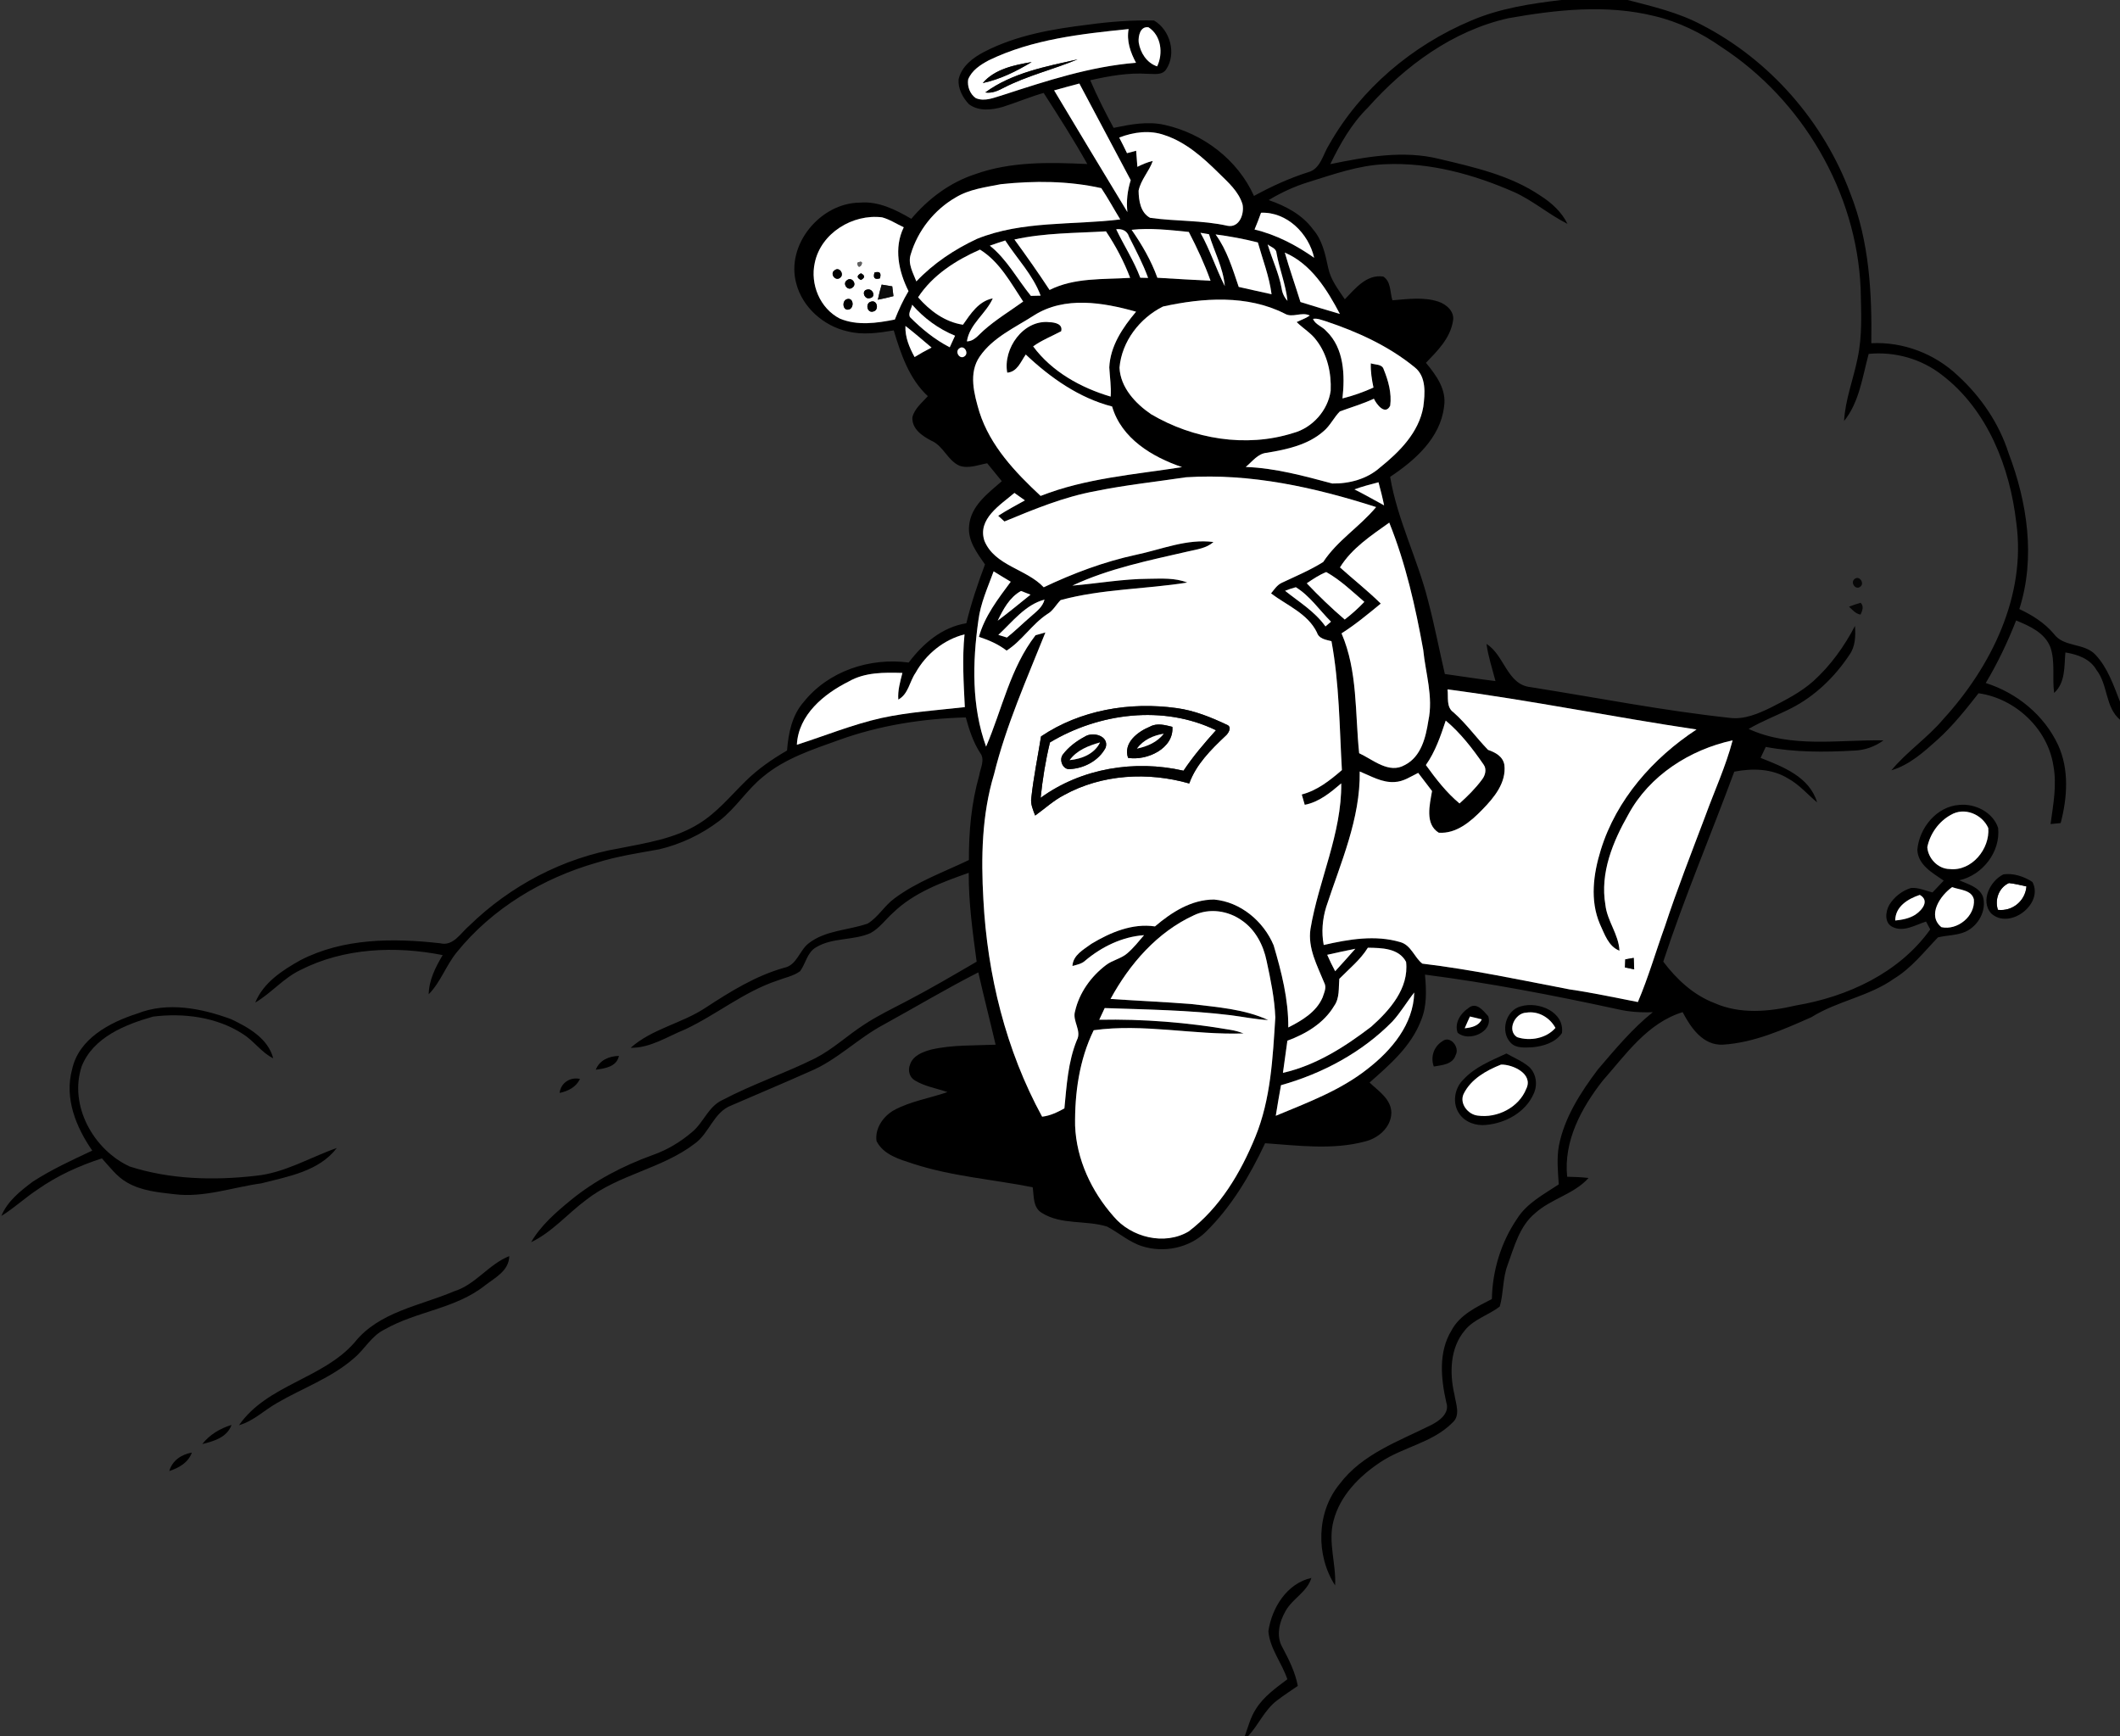<?xml version="1.0" encoding="UTF-8" ?>
<!DOCTYPE svg PUBLIC "-//W3C//DTD SVG 1.1//EN" "http://www.w3.org/Graphics/SVG/1.1/DTD/svg11.dtd">
<svg width="646pt" height="529pt" viewBox="0 0 646 529" version="1.1" xmlns="http://www.w3.org/2000/svg">
<rect x="0" y="0" width="646" height="529" fill="#333333" stroke="none"/>
<g id="#000000ff">
<path fill="#000000" opacity="1.00" d=" M 475.74 0.00 L 495.98 0.00 C 503.61 1.98 511.39 3.79 518.41 7.51 C 539.30 18.23 555.77 37.13 563.90 59.13 C 569.59 73.52 570.44 89.25 570.22 104.57 C 579.93 104.09 589.53 107.76 596.57 114.43 C 603.57 120.83 609.12 128.92 612.02 137.99 C 617.75 153.04 620.33 169.95 615.32 185.58 C 619.25 187.41 622.98 189.76 625.82 193.10 C 628.84 197.30 635.06 195.80 638.51 199.48 C 642.25 203.46 644.04 208.80 646.00 213.80 L 646.00 219.30 C 641.44 215.42 642.39 208.68 638.83 204.13 C 636.88 200.70 633.02 199.39 629.36 198.80 C 628.97 203.07 629.42 207.95 625.93 211.13 C 625.30 206.53 626.32 201.70 624.80 197.24 C 623.10 192.78 618.45 190.74 614.35 189.05 C 611.76 195.64 608.72 202.03 605.09 208.11 C 614.55 211.09 622.89 217.90 627.11 226.94 C 630.56 234.40 629.96 243.02 627.92 250.78 C 627.15 250.85 625.61 251.01 624.84 251.08 C 625.64 245.18 626.82 239.17 625.69 233.22 C 623.92 221.98 614.07 212.80 602.90 211.23 C 599.02 216.18 595.08 221.14 590.40 225.37 C 586.21 229.13 581.86 233.07 576.34 234.70 C 581.08 228.99 587.36 224.81 592.15 219.12 C 606.78 203.12 617.47 181.44 614.40 159.28 C 612.46 142.37 605.65 124.87 591.76 114.26 C 585.47 109.32 577.38 107.06 569.42 107.83 C 567.51 114.80 566.60 122.48 561.92 128.28 C 562.28 121.75 564.73 115.63 566.01 109.28 C 567.55 102.27 567.11 95.05 566.97 87.93 C 565.72 58.49 549.21 30.45 524.62 14.38 C 518.40 10.00 511.46 6.62 504.04 4.87 C 489.43 1.28 474.20 2.96 459.58 5.56 C 442.68 9.36 428.14 20.06 416.79 32.82 C 411.82 37.70 408.38 43.81 405.36 50.01 C 416.23 47.79 427.61 45.69 438.59 48.43 C 449.21 50.96 460.22 53.40 469.40 59.63 C 472.78 61.78 475.85 64.56 477.64 68.21 C 472.02 65.38 467.21 61.19 461.47 58.56 C 449.09 53.13 435.65 49.41 422.02 50.04 C 413.93 50.36 406.24 53.15 398.58 55.52 C 394.37 56.82 390.36 58.69 386.59 60.96 C 391.76 62.75 396.82 65.39 400.12 69.91 C 402.95 73.16 403.83 77.46 404.71 81.55 C 405.43 85.20 407.77 88.18 409.79 91.19 C 412.94 87.96 416.42 83.49 421.51 84.27 C 423.91 85.77 423.53 89.10 424.29 91.50 C 428.93 91.13 433.76 90.42 438.29 91.90 C 440.78 92.72 443.37 95.00 442.73 97.89 C 441.88 103.09 438.00 106.93 434.51 110.55 C 437.63 114.31 440.89 118.74 440.02 123.94 C 438.91 133.45 431.12 140.30 423.60 145.29 C 425.77 158.30 431.90 170.16 435.12 182.88 C 437.09 190.31 438.53 197.87 440.27 205.36 C 445.41 206.08 450.54 206.90 455.70 207.52 C 454.73 203.76 453.49 200.06 452.96 196.21 C 458.45 199.57 459.18 208.62 466.41 209.37 C 486.61 212.56 506.70 216.53 527.05 218.72 C 531.48 219.32 535.72 217.46 539.62 215.58 C 544.13 213.27 548.73 210.94 552.54 207.55 C 557.80 202.80 561.97 196.98 565.24 190.72 C 565.46 193.76 565.38 197.00 563.52 199.57 C 559.05 206.29 553.04 212.12 545.81 215.80 C 541.52 217.98 537.00 219.66 532.84 222.10 C 545.76 228.04 560.25 225.35 573.93 225.58 C 571.33 227.49 568.23 228.60 565.01 228.70 C 556.02 229.21 546.93 229.26 538.05 227.58 C 537.52 228.69 537.00 229.80 536.48 230.92 C 543.30 233.63 551.39 236.69 553.70 244.47 C 550.74 242.02 548.21 238.99 544.78 237.15 C 539.88 234.14 533.94 234.06 528.46 235.12 C 521.33 254.44 513.25 273.42 506.82 293.00 C 510.89 298.39 516.01 303.17 522.39 305.61 C 530.24 309.10 539.06 308.27 547.19 306.37 C 562.95 303.71 578.67 296.49 588.18 283.19 C 587.86 282.59 587.22 281.39 586.90 280.79 C 583.66 281.80 580.07 284.12 576.68 282.43 C 574.14 281.19 574.53 277.78 575.69 275.72 C 577.19 273.28 579.63 271.35 582.38 270.54 C 584.61 270.41 586.72 271.37 588.86 271.92 C 590.00 270.71 591.14 269.51 592.29 268.32 C 588.93 266.00 584.42 263.55 584.25 258.93 C 584.79 252.30 590.12 245.70 597.04 245.25 C 601.86 244.76 607.30 247.50 608.86 252.26 C 609.64 259.56 604.13 266.64 597.01 268.22 C 599.65 269.41 603.06 270.23 604.24 273.21 C 605.43 277.44 602.84 282.05 598.97 283.86 C 596.31 285.05 593.32 284.93 590.53 285.61 C 586.29 289.99 582.49 294.94 577.19 298.16 C 569.52 303.63 559.89 304.96 551.96 309.93 C 543.37 313.73 534.48 317.71 524.98 318.30 C 518.92 318.59 515.21 313.12 512.73 308.39 C 501.95 311.71 495.41 321.31 488.32 329.34 C 481.85 337.62 476.42 347.68 477.54 358.54 C 479.71 358.58 481.88 358.67 484.06 358.92 C 479.59 363.90 472.60 365.25 467.72 369.70 C 462.99 373.64 461.43 379.87 459.40 385.41 C 457.85 389.48 458.19 393.95 457.01 398.07 C 453.62 400.73 449.13 401.89 446.36 405.35 C 441.83 410.70 441.66 418.33 443.18 424.86 C 443.60 427.70 445.17 431.31 442.52 433.54 C 436.49 439.60 427.53 440.88 420.58 445.54 C 414.19 449.79 408.30 455.73 406.35 463.37 C 404.59 469.89 407.19 476.47 406.83 483.06 C 400.89 473.89 401.14 460.72 408.19 452.18 C 415.06 443.02 426.24 439.12 436.11 434.19 C 438.66 432.91 441.83 430.57 440.71 427.30 C 439.08 420.07 438.25 411.95 442.32 405.33 C 444.89 400.54 450.00 398.20 454.60 395.80 C 454.77 387.10 457.39 378.51 462.30 371.31 C 465.29 366.55 470.44 363.90 474.98 360.87 C 474.73 356.96 474.32 353.00 475.02 349.11 C 476.71 340.45 481.67 332.82 486.89 325.87 C 492.14 319.74 497.33 313.47 503.65 308.40 C 499.94 308.55 496.22 308.30 492.60 307.43 C 473.27 303.25 453.84 299.49 434.22 296.96 C 434.62 301.64 434.87 306.53 432.99 310.96 C 429.99 318.82 423.47 324.43 417.33 329.84 C 420.02 332.43 423.93 334.87 423.97 339.06 C 423.89 343.52 419.96 346.86 415.86 347.82 C 405.95 350.45 395.57 349.03 385.50 348.33 C 380.87 358.18 375.21 367.74 367.38 375.40 C 362.40 380.23 354.70 381.82 348.14 379.74 C 344.13 378.53 341.00 375.64 337.35 373.73 C 330.89 371.71 323.42 373.30 317.47 369.56 C 314.71 367.95 315.09 364.46 314.68 361.75 C 302.58 359.35 290.17 358.45 278.38 354.63 C 274.20 353.26 269.24 351.93 267.09 347.67 C 266.56 343.83 269.10 340.18 272.31 338.32 C 277.41 335.52 283.27 334.65 288.71 332.75 C 285.39 331.59 281.80 331.05 278.77 329.19 C 277.13 328.25 276.57 326.10 277.29 324.41 C 278.17 321.61 281.20 320.49 283.77 319.79 C 290.19 318.32 296.83 318.59 303.38 318.31 C 301.66 310.95 299.77 303.64 298.11 296.27 C 288.32 301.27 278.88 306.91 269.25 312.20 C 261.33 316.42 254.94 323.13 246.57 326.55 C 238.70 330.08 230.72 333.38 222.82 336.83 C 217.38 338.92 216.14 345.40 211.57 348.55 C 201.62 356.13 188.48 357.86 178.62 365.59 C 172.95 369.80 168.28 375.40 161.83 378.49 C 164.80 373.39 169.30 369.48 173.80 365.78 C 181.23 359.67 189.89 355.19 198.91 351.92 C 203.32 350.38 207.38 347.93 210.93 344.89 C 214.39 342.01 215.85 337.14 220.12 335.18 C 229.28 330.36 239.14 327.05 248.40 322.45 C 253.77 319.70 258.18 315.51 263.22 312.25 C 267.31 309.54 271.73 307.42 276.06 305.15 C 283.38 301.35 290.47 297.16 297.60 293.02 C 296.39 284.03 295.14 275.02 295.19 265.94 C 286.99 268.84 278.47 271.95 272.11 278.13 C 269.83 280.17 268.01 282.79 265.29 284.29 C 260.01 286.64 253.71 285.58 248.68 288.63 C 245.96 290.16 245.54 293.55 243.81 295.91 C 241.75 297.43 239.13 297.88 236.79 298.80 C 226.66 302.18 218.34 309.16 208.76 313.65 C 203.35 315.82 198.23 319.33 192.17 319.26 C 198.74 313.41 207.79 311.85 215.01 307.04 C 222.51 302.14 230.21 297.34 238.91 294.88 C 242.85 294.12 243.57 289.57 246.45 287.39 C 251.62 283.40 258.47 283.49 264.41 281.40 C 267.64 279.43 269.54 275.89 272.62 273.69 C 279.47 268.59 287.61 265.71 295.24 262.04 C 295.20 253.37 296.00 244.67 298.37 236.31 C 298.73 234.03 300.28 231.43 298.62 229.33 C 296.52 226.04 295.32 222.32 294.29 218.59 C 281.14 218.95 267.98 221.01 255.58 225.50 C 247.58 228.37 239.23 231.07 232.59 236.60 C 227.59 240.60 224.23 246.25 219.14 250.14 C 213.75 254.24 207.46 257.22 200.87 258.78 C 194.50 259.93 188.06 260.89 181.86 262.84 C 165.40 267.54 150.00 276.75 139.18 290.15 C 135.92 294.15 134.28 299.23 130.63 302.95 C 130.72 298.58 132.72 294.68 134.89 291.01 C 120.52 288.16 104.83 288.80 91.59 295.53 C 86.39 298.00 82.69 302.58 77.78 305.48 C 80.24 299.40 86.04 295.64 91.53 292.57 C 104.59 285.82 119.86 285.79 134.14 287.41 C 138.14 288.39 140.39 284.25 143.02 282.03 C 155.46 269.91 171.56 261.40 188.72 258.48 C 197.01 256.83 205.68 255.53 212.97 250.97 C 218.45 247.61 222.56 242.57 227.10 238.10 C 230.86 234.37 235.24 231.33 239.82 228.68 C 240.24 223.43 241.30 217.97 244.89 213.90 C 252.44 204.44 265.07 200.29 276.90 201.87 C 281.26 196.07 287.08 191.09 294.46 189.90 C 295.92 183.80 297.95 177.85 300.14 171.98 C 297.71 168.47 294.79 164.67 295.31 160.14 C 295.84 154.11 301.08 150.28 305.27 146.61 C 303.79 144.78 302.29 142.97 300.81 141.15 C 298.05 141.65 295.16 142.88 292.36 141.90 C 288.74 140.29 287.48 135.87 283.81 134.28 C 281.03 132.85 277.81 130.67 278.02 127.12 C 278.69 124.46 280.98 122.68 282.73 120.71 C 277.09 115.49 274.48 107.86 272.34 100.67 C 267.70 101.45 262.87 102.15 258.23 100.95 C 251.00 99.34 244.54 93.66 242.65 86.42 C 239.36 74.60 249.98 61.83 261.99 61.74 C 267.67 61.24 272.93 63.89 277.69 66.67 C 282.84 60.57 289.44 55.60 297.08 53.10 C 308.03 49.15 319.86 49.45 331.32 49.98 C 327.18 42.58 322.60 35.44 318.02 28.31 C 313.80 29.53 309.75 31.24 305.57 32.57 C 302.24 33.52 298.21 33.98 295.26 31.76 C 293.36 29.77 291.89 27.00 292.10 24.19 C 292.97 20.22 296.48 17.57 299.90 15.80 C 309.73 10.70 320.81 8.82 331.69 7.50 C 338.30 6.59 344.99 6.10 351.65 6.25 C 356.58 9.11 358.58 16.40 355.31 21.20 C 354.01 23.05 351.54 22.46 349.62 22.49 C 343.75 22.11 337.92 23.16 332.22 24.45 C 334.34 29.40 336.77 34.22 339.34 38.96 C 344.42 37.91 349.70 36.88 354.86 38.05 C 366.59 40.64 377.14 48.66 382.11 59.70 C 387.37 56.82 392.84 54.31 398.57 52.49 C 402.46 51.50 403.12 46.94 405.05 44.00 C 414.65 27.04 430.38 13.81 448.27 6.28 C 456.98 2.55 466.40 1.11 475.74 0.00 M 301.33 18.36 C 298.79 19.72 296.11 21.42 295.01 24.22 C 294.70 26.34 295.57 28.67 297.34 29.90 C 300.12 31.09 303.03 29.68 305.71 28.92 C 318.92 24.63 332.23 20.25 346.16 19.13 C 344.47 15.95 343.24 12.50 343.91 8.85 C 329.45 10.33 314.59 11.95 301.33 18.36 M 346.98 12.92 C 347.49 16.09 349.43 19.18 352.60 20.22 C 354.49 16.29 353.86 10.82 349.97 8.32 C 347.43 7.92 346.80 11.02 346.98 12.92 M 321.21 27.54 C 328.64 39.90 336.04 52.29 343.54 64.61 C 343.16 61.32 343.56 58.05 344.55 54.90 C 339.34 45.08 334.13 35.25 328.90 25.45 C 326.33 26.13 323.76 26.82 321.21 27.54 M 341.04 41.91 C 341.85 43.48 342.66 45.06 343.42 46.67 C 344.34 46.42 345.27 46.17 346.20 45.93 C 346.34 47.56 346.45 49.19 346.58 50.83 C 348.08 50.09 349.62 49.41 351.27 49.04 C 350.16 52.22 347.63 54.74 346.95 58.10 C 346.99 61.10 347.52 64.78 350.44 66.36 C 358.28 67.49 366.29 67.05 374.05 68.80 C 377.68 69.48 379.20 65.17 378.63 62.29 C 377.44 58.30 374.18 55.50 371.32 52.68 C 366.56 47.97 361.35 43.32 354.88 41.18 C 350.35 39.55 345.43 40.23 341.04 41.91 M 291.23 60.15 C 284.69 63.92 279.67 70.25 277.52 77.49 C 276.56 80.37 278.23 83.13 279.23 85.74 C 284.43 80.24 290.88 75.96 297.72 72.77 C 311.56 67.19 326.82 68.64 341.36 66.86 C 339.42 63.69 337.65 60.42 335.59 57.33 C 325.62 55.09 315.13 55.04 304.98 56.12 C 300.30 57.05 295.38 57.64 291.23 60.15 M 384.26 64.82 C 383.64 66.54 383.00 68.25 382.28 69.93 C 388.87 71.50 394.92 74.67 400.44 78.54 C 398.79 71.17 392.16 64.51 384.26 64.82 M 248.28 80.05 C 246.82 86.59 249.85 93.95 255.89 97.06 C 261.22 99.30 267.17 98.46 272.67 97.36 C 273.85 94.37 275.19 91.45 276.84 88.70 C 273.82 82.69 272.31 75.56 275.39 69.25 C 273.19 68.24 271.13 66.85 268.78 66.22 C 259.85 65.12 250.18 70.99 248.28 80.05 M 340.12 69.86 C 342.49 74.82 345.52 79.45 347.46 84.62 C 348.06 84.64 349.26 84.67 349.85 84.68 C 348.28 80.33 346.09 76.24 344.03 72.11 C 343.47 70.30 341.93 69.64 340.12 69.86 M 344.82 70.02 C 347.99 74.58 350.78 79.39 352.67 84.63 C 358.07 84.97 363.47 85.26 368.87 85.54 C 367.05 80.42 364.75 75.49 362.25 70.67 C 356.46 70.08 350.63 69.40 344.82 70.02 M 309.11 72.97 C 312.79 78.02 316.39 83.12 319.82 88.35 C 327.42 84.53 336.14 85.18 344.38 84.66 C 342.48 79.66 339.98 74.94 337.01 70.49 C 327.69 71.04 318.27 70.94 309.11 72.97 M 365.80 70.93 C 368.73 76.14 370.53 81.88 373.22 87.17 C 372.74 81.63 369.99 76.64 368.40 71.37 C 367.75 71.26 366.45 71.04 365.80 70.93 M 370.41 71.43 C 373.89 76.19 375.58 81.91 377.46 87.42 C 380.80 88.15 384.12 88.95 387.47 89.65 C 386.77 84.22 384.76 79.11 383.29 73.87 C 379.05 72.79 374.74 71.99 370.41 71.43 M 301.62 74.85 C 306.85 79.03 309.96 85.03 314.13 90.15 C 314.87 90.13 316.36 90.09 317.10 90.08 C 314.75 83.76 309.93 78.84 306.31 73.27 C 304.74 73.77 303.17 74.30 301.62 74.85 M 386.27 74.46 C 387.61 78.95 389.69 83.22 390.53 87.86 C 390.73 89.28 391.33 90.60 392.32 91.66 C 391.79 86.66 389.85 81.97 388.96 77.04 C 388.87 75.61 387.17 75.25 386.27 74.46 M 279.76 90.58 C 283.33 94.68 287.92 98.11 293.43 98.94 C 295.78 95.60 298.18 91.76 302.52 90.91 C 300.44 95.60 295.43 98.73 294.63 104.01 C 296.88 103.98 298.17 102.03 299.72 100.70 C 303.45 97.38 307.74 94.79 311.78 91.88 C 307.98 86.16 304.63 79.79 298.62 76.05 C 291.30 79.29 284.23 83.76 279.76 90.58 M 391.50 76.96 C 392.95 82.03 394.72 86.99 396.27 92.02 C 400.27 93.27 404.27 94.48 408.29 95.66 C 404.37 88.23 399.55 80.42 391.50 76.96 M 354.40 93.39 C 347.31 96.90 341.82 104.02 341.13 112.02 C 341.41 118.07 345.99 122.97 350.76 126.21 C 363.58 133.78 379.68 136.48 394.01 131.95 C 399.89 130.40 404.66 125.06 405.48 119.04 C 405.71 113.71 404.50 108.10 401.21 103.79 C 399.59 101.50 397.08 100.09 395.12 98.13 C 395.85 97.79 397.33 97.12 398.07 96.78 L 399.12 96.13 C 396.58 94.90 393.83 96.98 391.46 95.55 C 380.02 89.77 366.55 90.73 354.40 93.39 M 315.08 96.09 C 309.30 99.82 302.59 102.77 298.57 108.59 C 295.02 113.66 296.85 120.15 298.45 125.58 C 301.75 135.88 309.35 143.89 317.09 151.10 C 330.86 145.69 345.71 144.60 360.19 142.33 C 351.12 139.25 341.73 133.63 338.88 123.86 C 328.82 121.27 320.04 115.08 312.57 108.02 C 311.02 110.20 310.02 113.30 306.92 113.55 C 305.58 106.21 311.85 97.26 319.84 98.17 C 321.48 98.23 323.95 98.74 323.35 100.93 C 320.50 102.45 317.46 103.63 314.82 105.54 C 320.52 113.26 329.37 118.16 338.44 120.84 C 338.65 117.86 338.18 114.91 338.02 111.95 C 338.30 105.42 342.11 99.81 346.18 94.97 C 336.13 92.14 324.44 90.16 315.08 96.09 M 277.95 92.85 C 277.76 94.08 276.66 95.36 277.26 96.60 C 280.85 100.22 284.85 103.47 289.40 105.82 C 289.94 104.64 290.48 103.46 291.02 102.29 C 285.97 100.23 281.53 96.95 277.95 92.85 M 400.10 97.16 C 400.77 98.92 402.98 99.48 404.17 100.90 C 409.61 106.13 409.85 114.38 409.07 121.40 C 412.31 120.58 415.47 119.47 418.52 118.09 C 418.01 115.65 417.62 113.19 417.71 110.70 C 419.00 111.19 421.14 110.86 421.63 112.53 C 423.05 116.02 424.11 119.80 423.62 123.60 C 422.10 126.66 419.47 123.24 418.65 121.48 C 415.30 123.05 411.75 124.08 408.29 125.35 C 406.45 127.18 405.36 129.67 403.34 131.36 C 398.61 135.56 392.15 136.94 386.09 137.95 C 383.29 138.15 381.59 140.65 379.60 142.28 C 388.61 142.61 397.31 145.01 405.97 147.32 C 411.13 147.41 416.54 145.97 420.47 142.48 C 426.40 137.73 432.37 131.77 433.70 123.96 C 434.24 119.91 434.67 114.77 431.10 111.92 C 423.15 105.42 413.68 101.11 404.00 97.88 C 402.72 97.53 401.44 96.90 400.10 97.16 M 275.90 99.31 C 275.76 102.73 277.09 105.86 278.69 108.79 C 280.37 107.76 282.10 106.79 283.86 105.90 C 281.23 103.67 278.62 101.42 275.90 99.31 M 292.30 106.16 C 290.85 107.15 292.46 109.69 293.93 108.55 C 295.34 107.56 293.74 104.97 292.30 106.16 M 361.40 145.42 C 352.23 146.80 342.99 147.76 333.90 149.62 C 324.23 151.37 315.10 155.16 306.07 158.89 C 305.60 158.46 304.65 157.59 304.17 157.16 C 306.79 155.44 309.58 153.99 312.31 152.46 C 311.24 151.69 310.17 150.94 309.11 150.19 C 304.81 153.86 297.75 158.13 299.98 164.81 C 303.16 172.44 312.73 173.30 318.04 178.94 C 327.04 174.67 336.40 171.15 346.17 169.04 C 353.95 167.41 361.67 164.08 369.77 165.15 C 367.61 167.06 364.70 167.39 362.01 168.02 C 350.08 170.77 337.92 173.20 326.77 178.43 C 334.50 177.78 342.17 176.39 349.95 176.35 C 353.91 176.31 358.02 176.01 361.78 177.50 C 348.96 179.54 335.78 179.43 323.19 182.84 C 321.80 184.23 320.90 186.10 319.12 187.11 C 314.44 190.20 311.46 195.20 306.73 198.23 C 304.21 196.28 301.30 195.03 298.30 194.04 C 300.03 187.74 304.16 182.42 307.99 177.25 C 306.23 176.22 304.50 175.14 302.78 174.08 C 301.00 178.97 298.78 183.79 298.13 189.01 C 296.32 201.76 296.03 215.22 300.48 227.49 C 305.36 216.14 307.84 203.49 315.55 193.55 C 316.30 193.34 317.80 192.92 318.55 192.71 C 312.87 206.91 306.58 221.00 302.90 235.90 C 299.16 248.24 298.93 261.29 299.65 274.06 C 300.86 297.04 306.49 319.97 317.55 340.24 C 320.00 339.97 322.22 338.89 324.34 337.71 C 325.03 330.71 325.44 323.56 328.12 316.97 C 329.73 314.03 326.66 311.10 327.60 308.09 C 328.89 302.46 332.46 297.51 337.02 294.05 C 338.99 292.53 341.60 292.12 343.49 290.48 C 345.41 288.84 346.98 286.85 348.61 284.94 C 341.99 285.40 335.74 288.45 330.71 292.67 C 329.64 293.69 328.16 293.94 326.79 294.33 C 326.96 291.00 330.19 289.33 332.57 287.57 C 338.33 284.10 345.07 281.24 351.94 282.27 C 357.01 277.95 363.03 274.08 369.94 274.08 C 378.00 274.79 385.03 280.69 388.10 288.03 C 390.50 296.17 392.63 304.50 392.56 313.06 C 396.69 310.96 401.09 308.39 403.01 303.93 C 403.46 302.49 404.33 300.91 403.52 299.44 C 401.39 294.20 398.44 288.88 399.33 283.01 C 401.83 268.11 408.87 254.03 408.70 238.69 C 405.41 241.49 401.95 244.38 397.58 245.22 C 397.35 244.43 396.89 242.86 396.67 242.07 C 401.42 240.84 405.26 237.78 408.90 234.64 C 408.15 221.53 408.13 208.31 405.72 195.36 C 403.98 194.90 401.92 194.68 401.29 192.70 C 398.46 186.92 392.17 184.48 387.31 180.81 C 388.27 179.63 389.14 178.25 390.57 177.58 C 394.82 175.57 399.26 173.72 403.21 171.23 C 407.52 164.66 414.36 160.49 419.33 154.50 C 400.66 148.51 381.11 144.15 361.40 145.42 M 412.72 149.11 C 415.78 150.64 418.74 152.35 421.76 153.98 C 421.28 151.61 420.68 149.27 420.05 146.94 C 417.58 147.59 415.11 148.23 412.72 149.11 M 408.31 172.88 C 412.42 176.59 416.80 180.01 420.74 183.91 C 416.88 187.08 413.02 190.29 408.79 192.98 C 413.75 204.48 412.88 217.30 414.16 229.50 C 418.42 231.48 423.24 235.89 428.08 233.09 C 433.07 230.54 434.46 224.66 435.25 219.58 C 436.80 212.35 434.39 205.16 433.68 197.99 C 431.30 184.83 428.34 171.69 423.33 159.24 C 417.82 163.18 411.96 166.99 408.31 172.88 M 398.19 177.73 C 401.85 181.60 405.71 185.30 409.76 188.77 C 411.88 187.13 413.89 185.34 415.74 183.38 C 412.03 180.18 408.43 176.71 404.13 174.30 C 401.99 175.16 400.07 176.44 398.19 177.73 M 391.58 180.01 C 395.85 183.43 400.66 186.32 403.89 190.87 C 404.32 190.51 405.16 189.78 405.58 189.42 C 402.04 185.89 399.17 181.58 394.86 178.92 C 393.74 179.22 392.65 179.58 391.58 180.01 M 311.12 180.06 C 307.60 182.01 305.71 185.63 304.01 189.12 C 307.43 186.57 310.70 183.85 314.02 181.19 C 313.05 180.81 312.09 180.44 311.12 180.06 M 304.21 193.45 C 304.86 193.65 306.17 194.05 306.83 194.25 C 309.32 192.27 311.58 190.02 313.99 187.95 C 315.67 186.43 317.71 185.04 318.28 182.70 C 312.44 184.22 308.49 189.48 304.21 193.45 M 278.99 205.00 C 277.13 207.68 276.84 211.44 273.73 213.16 C 273.51 210.37 274.31 207.69 274.98 205.03 C 269.46 204.88 263.59 204.79 258.65 207.63 C 251.06 211.42 243.29 217.77 242.82 226.92 C 251.40 224.19 259.77 220.74 268.58 218.77 C 276.95 216.95 285.51 216.42 294.00 215.45 C 293.64 208.07 293.16 200.67 293.91 193.29 C 287.58 194.88 282.15 199.34 278.99 205.00 M 441.09 210.05 C 441.39 212.45 440.61 215.47 442.93 217.07 C 446.82 220.52 449.85 224.77 453.43 228.48 C 455.68 229.26 457.95 230.46 458.41 233.05 C 459.05 238.49 455.25 243.05 451.69 246.68 C 448.20 250.29 443.77 254.10 438.41 253.72 C 434.12 251.07 435.67 245.13 436.37 241.03 C 434.95 239.19 433.55 237.34 432.15 235.49 C 429.85 236.61 427.63 238.17 424.98 238.27 C 421.15 238.54 417.75 236.45 414.33 235.06 C 414.56 249.50 408.51 262.89 404.11 276.35 C 402.96 280.10 402.63 284.06 403.36 287.93 C 410.98 286.18 419.10 284.79 426.75 287.07 C 430.02 288.02 430.96 291.71 433.41 293.61 C 448.49 295.41 463.35 298.60 478.26 301.46 C 485.26 302.46 492.16 303.98 499.09 305.31 C 502.30 297.79 504.55 289.91 507.33 282.23 C 511.06 270.89 515.43 259.79 519.64 248.63 C 522.43 240.95 525.88 233.50 527.96 225.58 C 514.94 228.40 502.58 236.29 496.17 248.19 C 491.46 256.47 487.52 265.97 489.19 275.70 C 489.73 280.63 493.24 284.67 493.48 289.67 C 490.10 288.37 488.93 284.57 487.52 281.56 C 484.43 274.33 485.53 266.25 487.79 258.96 C 492.52 243.62 503.70 230.97 516.96 222.27 C 491.62 218.50 466.50 213.38 441.09 210.05 M 440.54 219.56 C 438.98 224.26 437.37 229.01 434.49 233.10 C 437.53 237.31 440.73 241.47 444.74 244.81 C 447.22 242.58 449.62 240.21 451.60 237.52 C 452.59 236.27 453.10 234.33 452.07 232.95 C 448.72 228.10 445.09 223.37 440.54 219.56 M 594.41 248.31 C 590.77 250.31 588.10 254.07 587.28 258.13 C 587.54 261.58 590.54 264.75 594.10 264.79 C 600.83 265.52 606.39 258.64 605.86 252.29 C 603.99 248.09 598.56 245.80 594.41 248.31 M 591.58 282.50 C 596.45 283.56 601.91 279.18 601.48 274.07 C 600.80 271.10 597.16 271.18 594.85 270.30 C 591.24 272.83 587.13 278.88 591.58 282.50 M 577.51 280.47 C 579.61 280.27 581.77 279.86 583.60 278.72 C 585.68 277.34 588.11 274.42 584.99 272.67 C 581.40 273.87 577.53 276.18 577.51 280.47 M 363.83 278.86 C 352.64 283.98 344.19 293.72 338.40 304.37 C 346.60 304.93 354.81 305.28 363.01 305.92 C 370.92 306.89 379.11 307.42 386.45 310.80 C 382.61 310.61 378.84 309.81 375.04 309.33 C 362.29 307.76 349.44 307.60 336.62 307.15 C 336.07 308.33 335.51 309.52 334.96 310.71 C 348.35 310.45 361.76 311.51 374.96 313.79 C 376.31 314.01 377.63 314.37 378.92 314.88 C 363.69 315.40 348.49 311.79 333.27 313.90 C 328.87 322.91 327.47 333.04 327.60 342.97 C 328.00 353.24 332.59 363.01 339.34 370.64 C 344.69 377.04 354.86 379.57 362.20 375.21 C 371.74 367.99 378.05 357.33 382.52 346.41 C 387.25 334.88 387.83 322.28 388.61 310.00 C 388.38 304.19 387.18 298.47 385.96 292.80 C 384.99 288.01 382.57 283.31 378.47 280.49 C 374.28 277.47 368.55 276.60 363.83 278.86 M 404.42 290.92 C 405.16 292.62 405.97 294.29 406.85 295.93 C 408.92 293.67 410.97 291.39 412.99 289.08 C 410.12 289.66 407.27 290.27 404.42 290.92 M 408.11 298.24 C 407.87 301.01 408.25 304.10 406.53 306.50 C 403.39 311.77 397.91 315.03 392.29 317.09 C 391.85 320.36 391.36 323.62 390.93 326.89 C 400.95 324.62 409.77 319.00 417.83 312.83 C 423.45 307.84 429.37 301.15 428.46 293.08 C 426.22 288.85 420.96 288.83 416.81 288.76 C 414.54 292.44 411.11 295.18 408.11 298.24 M 424.27 311.26 C 415.04 320.66 402.98 327.11 390.34 330.65 C 389.77 333.75 389.25 336.86 388.75 339.97 C 398.40 335.95 408.42 332.25 416.71 325.69 C 424.02 320.02 430.71 312.12 430.94 302.41 C 428.64 305.31 426.78 308.53 424.27 311.26 Z" />
<path fill="#000000" opacity="1.00" d=" M 463.48 306.61 C 468.80 305.07 476.73 308.24 475.96 314.75 C 474.04 317.63 470.30 318.78 466.99 319.10 C 464.74 319.15 461.99 319.53 460.30 317.69 C 457.06 314.27 458.85 307.74 463.48 306.61 M 462.28 316.01 C 466.20 317.31 471.20 316.41 473.97 313.19 C 472.21 310.00 468.72 307.94 465.04 308.55 C 461.66 308.66 459.05 313.94 462.28 316.01 Z" />
<path fill="#000000" opacity="1.00" d=" M 41.84 308.82 C 51.11 305.15 61.43 307.23 70.47 310.55 C 75.70 313.04 81.70 316.42 83.25 322.46 C 79.63 320.66 77.36 317.13 73.96 315.02 C 65.96 309.85 55.95 308.60 46.65 309.75 C 38.15 312.16 28.38 316.06 24.89 324.91 C 20.94 336.85 28.49 350.34 39.51 355.42 C 51.86 359.39 65.14 359.72 77.95 358.25 C 86.76 357.38 94.43 352.65 102.63 349.78 C 97.22 356.89 87.75 358.48 79.62 360.56 C 70.82 361.77 62.15 364.98 53.16 363.87 C 48.23 363.30 43.05 362.84 38.68 360.27 C 35.56 358.50 33.43 355.54 31.05 352.95 C 24.11 355.19 17.41 358.24 11.43 362.45 C 7.63 364.95 4.30 368.10 0.42 370.48 C 2.28 365.96 6.23 362.86 10.03 360.01 C 15.75 356.32 21.96 353.46 28.11 350.58 C 23.17 343.45 19.58 334.62 21.96 325.88 C 23.97 316.47 33.44 311.51 41.84 308.82 Z" />
<path fill="#000000" opacity="1.00" d=" M 447.43 307.17 C 449.85 305.12 451.95 307.93 453.49 309.62 C 455.10 314.54 447.40 317.60 444.15 314.64 C 443.15 311.68 445.03 308.78 447.43 307.17 M 447.92 309.72 C 447.37 310.91 446.83 312.10 446.32 313.31 C 448.36 313.09 450.56 312.65 451.51 310.59 C 450.61 310.37 448.82 309.93 447.92 309.72 Z" />
<path fill="#000000" opacity="1.00" d=" M 439.47 317.29 C 441.87 315.30 444.93 319.10 443.55 321.51 C 442.65 324.36 439.35 324.53 436.90 324.96 C 435.86 322.09 436.86 318.93 439.47 317.29 M 440.26 320.31 C 440.82 320.88 440.82 320.88 440.26 320.31 Z" />
<path fill="#000000" opacity="1.00" d=" M 445.93 328.93 C 449.45 325.07 454.42 323.16 459.03 320.99 C 461.34 322.30 463.87 323.32 465.92 325.05 C 468.17 327.12 468.61 330.62 467.30 333.33 C 464.81 338.93 458.79 342.21 452.87 342.75 C 449.82 343.11 446.39 341.96 444.66 339.32 C 442.45 336.18 443.19 331.51 445.93 328.93 M 457.39 324.37 C 452.88 326.17 448.20 328.78 445.99 333.32 C 444.64 336.21 447.31 339.59 450.28 339.91 C 456.21 340.76 462.80 337.46 465.06 331.79 C 467.35 327.20 460.93 324.28 457.39 324.37 Z" />
</g>
<g id="#ffffffff">
<path fill="#ffffff" opacity="1.00" d=" M 301.33 18.36 C 314.59 11.95 329.45 10.33 343.91 8.85 C 343.24 12.50 344.47 15.95 346.16 19.13 C 332.23 20.25 318.92 24.63 305.71 28.92 C 303.03 29.68 300.12 31.09 297.34 29.90 C 295.57 28.67 294.70 26.34 295.01 24.22 C 296.11 21.42 298.79 19.72 301.33 18.36 M 300.24 28.17 C 302.25 28.49 304.08 27.67 305.81 26.76 C 312.99 23.06 320.92 21.19 328.35 18.09 C 318.68 20.27 308.40 22.19 300.24 28.17 M 299.47 25.30 C 304.77 24.17 309.75 21.71 314.36 18.91 C 309.10 19.80 303.08 21.04 299.47 25.30 Z" />
<path fill="#ffffff" opacity="1.00" d=" M 346.98 12.92 C 346.80 11.02 347.43 7.92 349.97 8.32 C 353.86 10.82 354.49 16.29 352.60 20.22 C 349.43 19.18 347.49 16.09 346.98 12.92 Z" />
<path fill="#ffffff" opacity="1.00" d=" M 321.21 27.54 C 323.76 26.82 326.33 26.13 328.90 25.45 C 334.13 35.25 339.34 45.08 344.55 54.90 C 343.56 58.05 343.16 61.32 343.54 64.61 C 336.04 52.29 328.64 39.90 321.21 27.54 Z" />
<path fill="#ffffff" opacity="1.00" d=" M 341.04 41.91 C 345.43 40.23 350.35 39.55 354.88 41.18 C 361.35 43.32 366.56 47.97 371.32 52.68 C 374.18 55.50 377.44 58.30 378.63 62.29 C 379.20 65.17 377.68 69.48 374.05 68.80 C 366.29 67.05 358.28 67.49 350.44 66.36 C 347.52 64.78 346.99 61.10 346.95 58.10 C 347.63 54.74 350.16 52.22 351.27 49.04 C 349.62 49.41 348.08 50.09 346.58 50.83 C 346.45 49.19 346.34 47.56 346.20 45.93 C 345.27 46.17 344.34 46.42 343.42 46.67 C 342.66 45.06 341.85 43.48 341.04 41.91 Z" />
<path fill="#ffffff" opacity="1.00" d=" M 291.23 60.15 C 295.38 57.64 300.30 57.05 304.98 56.12 C 315.13 55.04 325.62 55.09 335.59 57.33 C 337.65 60.42 339.42 63.69 341.36 66.86 C 326.82 68.64 311.56 67.19 297.72 72.77 C 290.88 75.96 284.43 80.24 279.23 85.74 C 278.23 83.13 276.56 80.37 277.52 77.49 C 279.67 70.25 284.69 63.92 291.23 60.15 Z" />
<path fill="#ffffff" opacity="1.00" d=" M 384.26 64.82 C 392.16 64.51 398.79 71.17 400.44 78.54 C 394.92 74.67 388.87 71.50 382.28 69.93 C 383.00 68.25 383.64 66.54 384.26 64.82 Z" />
<path fill="#ffffff" opacity="1.00" d=" M 248.28 80.05 C 250.18 70.99 259.85 65.12 268.78 66.22 C 271.13 66.85 273.19 68.24 275.39 69.25 C 272.31 75.56 273.82 82.69 276.84 88.70 C 275.19 91.45 273.85 94.37 272.67 97.36 C 267.17 98.46 261.22 99.30 255.89 97.06 C 249.85 93.95 246.82 86.59 248.28 80.05 M 261.27 80.07 C 261.43 83.39 264.28 78.52 261.27 80.07 M 254.33 82.35 C 252.76 83.32 254.52 85.79 255.96 84.66 C 257.41 83.65 255.79 81.13 254.33 82.35 M 262.35 83.27 C 261.04 83.96 261.03 84.64 262.33 85.31 C 263.63 84.62 263.63 83.94 262.35 83.27 M 266.48 83.04 C 265.98 84.68 266.53 85.26 268.12 84.81 C 268.62 83.18 268.07 82.59 266.48 83.04 M 258.11 85.37 C 256.55 86.36 258.29 88.83 259.73 87.63 C 261.29 86.63 259.55 84.17 258.11 85.37 M 268.66 86.72 C 268.20 88.23 267.81 89.77 267.49 91.32 C 269.08 91.01 270.67 90.65 272.25 90.23 C 272.16 89.49 271.97 87.99 271.88 87.25 C 271.08 87.12 269.46 86.85 268.66 86.72 M 264.19 88.24 C 262.35 88.60 263.47 91.39 265.09 90.83 C 267.12 90.48 265.86 87.71 264.19 88.24 M 258.13 91.13 C 256.43 91.57 256.76 94.84 258.70 94.29 C 260.37 93.80 260.09 90.59 258.13 91.13 M 265.40 91.91 C 263.58 92.36 264.20 95.51 266.11 94.91 C 267.96 94.48 267.32 91.27 265.40 91.91 Z" />
<path fill="#ffffff" opacity="1.00" d=" M 344.82 70.02 C 350.63 69.40 356.46 70.08 362.25 70.67 C 364.75 75.49 367.05 80.42 368.87 85.54 C 363.47 85.26 358.07 84.97 352.67 84.63 C 350.78 79.39 347.99 74.58 344.82 70.02 Z" />
<path fill="#ffffff" opacity="1.00" d=" M 309.11 72.97 C 318.27 70.94 327.69 71.04 337.01 70.49 C 339.98 74.94 342.48 79.66 344.38 84.66 C 336.14 85.18 327.42 84.53 319.82 88.35 C 316.39 83.12 312.79 78.02 309.11 72.97 Z" />
<path fill="#ffffff" opacity="1.00" d=" M 370.41 71.43 C 374.74 71.99 379.05 72.79 383.29 73.87 C 384.76 79.11 386.77 84.22 387.47 89.65 C 384.12 88.95 380.80 88.15 377.46 87.42 C 375.58 81.91 373.89 76.19 370.41 71.43 Z" />
<path fill="#ffffff" opacity="1.00" d=" M 301.62 74.85 C 303.17 74.30 304.74 73.77 306.31 73.27 C 309.93 78.84 314.75 83.76 317.10 90.08 C 316.36 90.09 314.87 90.13 314.13 90.15 C 309.96 85.03 306.85 79.03 301.62 74.85 Z" />
<path fill="#ffffff" opacity="1.00" d=" M 279.76 90.58 C 284.23 83.76 291.30 79.29 298.62 76.05 C 304.63 79.79 307.98 86.16 311.78 91.88 C 307.74 94.79 303.45 97.38 299.72 100.70 C 298.17 102.03 296.88 103.98 294.63 104.01 C 295.43 98.73 300.44 95.60 302.52 90.91 C 298.18 91.76 295.78 95.60 293.43 98.94 C 287.92 98.11 283.33 94.68 279.76 90.58 Z" />
<path fill="#ffffff" opacity="1.00" d=" M 391.50 76.96 C 399.55 80.42 404.37 88.23 408.29 95.66 C 404.27 94.48 400.27 93.27 396.27 92.02 C 394.72 86.99 392.95 82.03 391.50 76.96 Z" />
<path fill="#ffffff" opacity="1.00" d=" M 354.40 93.39 C 366.55 90.73 380.02 89.77 391.46 95.55 C 393.83 96.98 396.58 94.90 399.12 96.13 L 398.07 96.78 C 397.33 97.12 395.85 97.79 395.12 98.13 C 397.08 100.09 399.59 101.50 401.21 103.79 C 404.50 108.10 405.71 113.71 405.48 119.04 C 404.66 125.06 399.89 130.40 394.01 131.95 C 379.68 136.48 363.58 133.78 350.76 126.21 C 345.99 122.97 341.41 118.07 341.13 112.02 C 341.82 104.02 347.31 96.90 354.40 93.39 Z" />
<path fill="#ffffff" opacity="1.00" d=" M 315.08 96.09 C 324.44 90.16 336.13 92.14 346.18 94.97 C 342.11 99.81 338.30 105.42 338.02 111.95 C 338.18 114.91 338.65 117.86 338.44 120.84 C 329.37 118.16 320.52 113.26 314.82 105.54 C 317.46 103.63 320.50 102.45 323.35 100.93 C 323.95 98.74 321.48 98.23 319.84 98.17 C 311.85 97.26 305.58 106.21 306.92 113.55 C 310.02 113.30 311.02 110.20 312.57 108.02 C 320.04 115.08 328.82 121.27 338.88 123.86 C 341.73 133.63 351.12 139.25 360.19 142.33 C 345.71 144.60 330.86 145.69 317.09 151.10 C 309.35 143.89 301.75 135.88 298.45 125.58 C 296.85 120.15 295.02 113.66 298.57 108.59 C 302.59 102.77 309.30 99.82 315.08 96.09 Z" />
<path fill="#ffffff" opacity="1.00" d=" M 277.95 92.85 C 281.53 96.95 285.97 100.23 291.02 102.29 C 290.48 103.46 289.94 104.64 289.40 105.82 C 284.85 103.47 280.85 100.22 277.26 96.60 C 276.66 95.36 277.76 94.08 277.95 92.85 Z" />
<path fill="#ffffff" opacity="1.00" d=" M 400.10 97.16 C 401.44 96.90 402.72 97.53 404.00 97.88 C 413.68 101.11 423.15 105.42 431.10 111.92 C 434.67 114.77 434.24 119.91 433.70 123.96 C 432.37 131.77 426.40 137.73 420.47 142.48 C 416.54 145.97 411.13 147.41 405.97 147.32 C 397.31 145.01 388.61 142.61 379.60 142.28 C 381.59 140.65 383.29 138.15 386.09 137.95 C 392.15 136.94 398.61 135.56 403.34 131.36 C 405.36 129.67 406.45 127.18 408.29 125.35 C 411.75 124.08 415.30 123.05 418.65 121.48 C 419.47 123.24 422.10 126.66 423.62 123.60 C 424.11 119.80 423.05 116.02 421.63 112.53 C 421.14 110.86 419.00 111.19 417.71 110.70 C 417.62 113.19 418.01 115.65 418.52 118.09 C 415.47 119.47 412.31 120.58 409.07 121.40 C 409.85 114.38 409.61 106.13 404.17 100.90 C 402.98 99.48 400.77 98.92 400.10 97.16 Z" />
<path fill="#ffffff" opacity="1.00" d=" M 275.90 99.31 C 278.62 101.42 281.23 103.67 283.86 105.90 C 282.10 106.79 280.37 107.76 278.69 108.79 C 277.09 105.86 275.76 102.73 275.90 99.31 Z" />
<path fill="#ffffff" opacity="1.00" d=" M 361.40 145.42 C 381.11 144.15 400.66 148.51 419.33 154.50 C 414.36 160.49 407.52 164.66 403.21 171.23 C 399.26 173.72 394.82 175.57 390.57 177.58 C 389.14 178.25 388.27 179.63 387.31 180.81 C 392.17 184.48 398.46 186.92 401.29 192.70 C 401.92 194.68 403.98 194.90 405.72 195.36 C 408.13 208.31 408.15 221.53 408.90 234.64 C 405.26 237.78 401.42 240.84 396.67 242.07 C 396.89 242.86 397.35 244.43 397.58 245.22 C 401.95 244.38 405.41 241.49 408.70 238.69 C 408.87 254.03 401.83 268.11 399.33 283.01 C 398.44 288.88 401.39 294.20 403.52 299.44 C 404.33 300.91 403.46 302.49 403.01 303.93 C 401.09 308.39 396.69 310.96 392.56 313.06 C 392.63 304.50 390.50 296.17 388.10 288.03 C 385.03 280.69 378.00 274.79 369.94 274.08 C 363.03 274.08 357.01 277.95 351.94 282.27 C 345.07 281.24 338.33 284.10 332.57 287.57 C 330.19 289.33 326.96 291.00 326.79 294.33 C 328.16 293.94 329.64 293.69 330.71 292.67 C 335.74 288.45 341.99 285.40 348.61 284.94 C 346.98 286.85 345.41 288.84 343.49 290.48 C 341.60 292.12 338.99 292.53 337.02 294.05 C 332.46 297.51 328.89 302.46 327.60 308.09 C 326.66 311.10 329.73 314.03 328.12 316.97 C 325.44 323.56 325.03 330.71 324.34 337.71 C 322.22 338.89 320.00 339.97 317.55 340.24 C 306.49 319.97 300.86 297.04 299.65 274.06 C 298.93 261.29 299.16 248.24 302.90 235.90 C 306.58 221.00 312.87 206.91 318.55 192.71 C 317.80 192.92 316.30 193.34 315.55 193.55 C 307.84 203.49 305.36 216.14 300.48 227.49 C 296.03 215.22 296.32 201.76 298.13 189.01 C 298.78 183.79 301.00 178.97 302.78 174.08 C 304.50 175.14 306.23 176.22 307.99 177.25 C 304.16 182.42 300.03 187.74 298.30 194.04 C 301.30 195.03 304.21 196.28 306.73 198.23 C 311.46 195.20 314.44 190.20 319.12 187.11 C 320.90 186.10 321.80 184.23 323.19 182.84 C 335.78 179.43 348.96 179.54 361.78 177.50 C 358.02 176.01 353.91 176.31 349.95 176.35 C 342.17 176.39 334.50 177.78 326.77 178.43 C 337.92 173.20 350.08 170.77 362.01 168.02 C 364.70 167.39 367.61 167.06 369.77 165.15 C 361.67 164.08 353.95 167.41 346.17 169.04 C 336.40 171.15 327.04 174.67 318.04 178.94 C 312.73 173.30 303.16 172.44 299.98 164.81 C 297.75 158.13 304.81 153.86 309.11 150.19 C 310.17 150.94 311.24 151.69 312.31 152.46 C 309.58 153.99 306.79 155.44 304.17 157.16 C 304.65 157.59 305.60 158.46 306.07 158.89 C 315.10 155.16 324.23 151.37 333.90 149.62 C 342.99 147.76 352.23 146.80 361.40 145.42 M 317.22 224.38 C 316.23 230.59 314.95 236.75 314.27 243.01 C 313.93 244.93 314.78 246.73 315.43 248.49 C 318.37 246.40 321.03 243.89 324.27 242.23 C 335.80 235.88 349.85 235.13 362.38 238.72 C 364.48 232.90 368.97 228.43 373.37 224.27 C 374.24 223.56 375.44 221.69 374.09 220.94 C 369.14 218.60 363.99 216.48 358.52 215.75 C 344.34 213.78 329.22 216.29 317.22 224.38 Z" />
<path fill="#ffffff" opacity="1.00" d=" M 408.31 172.88 C 411.96 166.99 417.82 163.18 423.33 159.24 C 428.34 171.69 431.30 184.83 433.68 197.99 C 434.39 205.16 436.80 212.35 435.25 219.58 C 434.46 224.66 433.07 230.54 428.08 233.09 C 423.24 235.89 418.42 231.48 414.16 229.50 C 412.88 217.30 413.75 204.48 408.79 192.98 C 413.02 190.29 416.88 187.08 420.74 183.91 C 416.80 180.01 412.42 176.59 408.31 172.88 Z" />
<path fill="#ffffff" opacity="1.00" d=" M 398.19 177.73 C 400.07 176.44 401.99 175.16 404.13 174.30 C 408.43 176.71 412.03 180.18 415.74 183.38 C 413.89 185.34 411.88 187.13 409.76 188.77 C 405.71 185.30 401.85 181.60 398.19 177.73 Z" />
<path fill="#ffffff" opacity="1.00" d=" M 278.99 205.00 C 282.15 199.34 287.58 194.88 293.91 193.29 C 293.16 200.67 293.64 208.07 294.00 215.45 C 285.51 216.42 276.95 216.95 268.58 218.77 C 259.77 220.74 251.40 224.19 242.82 226.92 C 243.29 217.77 251.06 211.42 258.65 207.63 C 263.59 204.79 269.46 204.88 274.98 205.03 C 274.31 207.69 273.51 210.37 273.73 213.16 C 276.84 211.44 277.13 207.68 278.99 205.00 Z" />
<path fill="#ffffff" opacity="1.00" d=" M 441.09 210.05 C 466.50 213.38 491.62 218.50 516.96 222.27 C 503.70 230.97 492.52 243.62 487.79 258.96 C 485.53 266.25 484.43 274.33 487.52 281.56 C 488.93 284.57 490.10 288.37 493.48 289.67 C 493.24 284.67 489.73 280.63 489.19 275.70 C 487.52 265.97 491.46 256.47 496.17 248.19 C 502.58 236.29 514.94 228.40 527.96 225.58 C 525.88 233.50 522.43 240.95 519.64 248.63 C 515.43 259.79 511.06 270.89 507.33 282.23 C 504.55 289.91 502.30 297.79 499.09 305.31 C 492.16 303.98 485.26 302.46 478.26 301.46 C 463.35 298.60 448.49 295.41 433.41 293.61 C 430.96 291.71 430.02 288.02 426.75 287.07 C 419.10 284.79 410.98 286.18 403.36 287.93 C 402.63 284.06 402.96 280.10 404.11 276.35 C 408.51 262.89 414.56 249.50 414.33 235.06 C 417.75 236.45 421.15 238.54 424.98 238.27 C 427.63 238.17 429.85 236.61 432.15 235.49 C 433.55 237.34 434.95 239.19 436.37 241.03 C 435.67 245.13 434.12 251.07 438.41 253.72 C 443.77 254.10 448.20 250.29 451.69 246.68 C 455.25 243.05 459.05 238.49 458.41 233.05 C 457.95 230.46 455.68 229.26 453.43 228.48 C 449.85 224.77 446.82 220.52 442.93 217.07 C 440.61 215.47 441.39 212.45 441.09 210.05 M 495.26 292.31 C 495.24 292.93 495.19 294.16 495.16 294.78 C 495.86 294.92 497.26 295.19 497.96 295.33 C 497.92 294.46 497.85 292.74 497.81 291.87 C 497.17 291.98 495.90 292.20 495.26 292.31 Z" />
<path fill="#ffffff" opacity="1.00" d=" M 319.94 226.21 C 334.91 217.23 354.54 214.71 370.53 222.50 C 367.00 226.42 363.57 230.43 360.64 234.83 C 345.79 231.43 329.51 234.06 317.10 243.09 C 317.68 237.41 318.59 231.76 319.94 226.21 M 350.42 221.40 C 346.69 222.94 342.21 226.29 343.73 230.91 C 349.42 231.87 357.76 228.09 357.24 221.46 C 355.00 220.92 352.58 220.21 350.42 221.40 M 330.50 224.48 C 327.98 225.83 325.61 227.60 323.88 229.89 C 322.63 231.49 323.82 234.59 326.03 234.34 C 330.38 234.11 334.86 231.75 336.92 227.79 C 338.03 224.18 332.96 222.81 330.50 224.48 Z" />
<path fill="#ffffff" opacity="1.00" d=" M 440.54 219.56 C 445.09 223.37 448.72 228.10 452.07 232.95 C 453.10 234.33 452.59 236.27 451.60 237.52 C 449.62 240.21 447.22 242.58 444.74 244.81 C 440.73 241.47 437.53 237.31 434.49 233.10 C 437.37 229.01 438.98 224.26 440.54 219.56 Z" />
<path fill="#ffffff" opacity="1.00" d=" M 594.41 248.31 C 598.56 245.80 603.99 248.09 605.86 252.29 C 606.39 258.64 600.83 265.52 594.10 264.79 C 590.54 264.75 587.54 261.58 587.28 258.13 C 588.10 254.07 590.77 250.31 594.41 248.31 Z" />
<path fill="#ffffff" opacity="1.00" d=" M 608.79 277.22 C 607.78 274.09 609.09 270.44 612.16 269.06 C 613.96 269.26 615.72 269.69 617.50 270.09 C 617.13 274.52 613.21 277.75 608.79 277.22 Z" />
<path fill="#ffffff" opacity="1.00" d=" M 591.58 282.50 C 587.13 278.88 591.24 272.83 594.85 270.30 C 597.16 271.18 600.80 271.10 601.48 274.07 C 601.91 279.18 596.45 283.56 591.58 282.50 Z" />
<path fill="#ffffff" opacity="1.00" d=" M 577.51 280.47 C 577.53 276.18 581.40 273.87 584.99 272.67 C 588.11 274.42 585.68 277.34 583.60 278.72 C 581.77 279.86 579.61 280.27 577.51 280.47 Z" />
<path fill="#ffffff" opacity="1.00" d=" M 363.83 278.86 C 368.55 276.60 374.28 277.47 378.47 280.49 C 382.57 283.31 384.99 288.01 385.96 292.80 C 387.18 298.47 388.38 304.19 388.61 310.00 C 387.83 322.28 387.25 334.88 382.52 346.41 C 378.05 357.33 371.74 367.99 362.20 375.21 C 354.86 379.57 344.69 377.04 339.34 370.64 C 332.59 363.01 328.00 353.24 327.60 342.97 C 327.47 333.04 328.87 322.91 333.27 313.90 C 348.49 311.79 363.69 315.40 378.92 314.88 C 377.63 314.37 376.31 314.01 374.96 313.79 C 361.76 311.51 348.35 310.45 334.96 310.71 C 335.51 309.52 336.07 308.33 336.62 307.15 C 349.44 307.60 362.29 307.76 375.04 309.33 C 378.84 309.81 382.61 310.61 386.45 310.80 C 379.11 307.42 370.92 306.89 363.01 305.92 C 354.81 305.28 346.60 304.93 338.40 304.37 C 344.19 293.72 352.64 283.98 363.83 278.86 Z" />
<path fill="#ffffff" opacity="1.00" d=" M 408.11 298.24 C 411.11 295.18 414.54 292.44 416.81 288.76 C 420.96 288.83 426.22 288.85 428.46 293.08 C 429.37 301.15 423.45 307.84 417.83 312.83 C 409.77 319.00 400.95 324.62 390.93 326.89 C 391.36 323.62 391.85 320.36 392.29 317.09 C 397.91 315.03 403.39 311.77 406.53 306.50 C 408.25 304.10 407.87 301.01 408.11 298.24 Z" />
<path fill="#ffffff" opacity="1.00" d=" M 424.27 311.26 C 426.78 308.53 428.64 305.31 430.94 302.41 C 430.71 312.12 424.02 320.02 416.71 325.69 C 408.42 332.25 398.40 335.95 388.75 339.97 C 389.25 336.86 389.77 333.75 390.34 330.65 C 402.98 327.11 415.04 320.66 424.27 311.26 Z" />
<path fill="#ffffff" opacity="1.00" d=" M 462.28 316.01 C 459.05 313.94 461.66 308.66 465.04 308.55 C 468.72 307.94 472.21 310.00 473.97 313.19 C 471.20 316.41 466.20 317.31 462.28 316.01 Z" />
<path fill="#ffffff" opacity="1.00" d=" M 457.39 324.37 C 460.93 324.28 467.35 327.20 465.06 331.79 C 462.80 337.46 456.21 340.76 450.28 339.91 C 447.31 339.59 444.64 336.21 445.99 333.32 C 448.20 328.78 452.88 326.17 457.39 324.37 Z" />
</g>
<g id="#010101ff">
<path fill="#010101" opacity="1.00" d=" M 300.24 28.17 C 308.40 22.19 318.68 20.27 328.35 18.09 C 320.92 21.19 312.99 23.06 305.81 26.76 C 304.08 27.67 302.25 28.49 300.24 28.17 Z" />
<path fill="#010101" opacity="1.00" d=" M 299.47 25.30 C 303.08 21.04 309.10 19.80 314.36 18.91 C 309.75 21.71 304.77 24.17 299.47 25.30 Z" />
<path fill="#010101" opacity="1.00" d=" M 254.33 82.35 C 255.79 81.13 257.41 83.65 255.96 84.66 C 254.52 85.79 252.76 83.32 254.33 82.35 Z" />
<path fill="#010101" opacity="1.00" d=" M 262.35 83.27 C 263.63 83.94 263.63 84.62 262.33 85.31 C 261.03 84.64 261.04 83.96 262.35 83.27 Z" />
<path fill="#010101" opacity="1.00" d=" M 266.48 83.04 C 268.07 82.59 268.62 83.18 268.12 84.81 C 266.53 85.26 265.98 84.68 266.48 83.04 Z" />
<path fill="#010101" opacity="1.00" d=" M 258.11 85.37 C 259.55 84.17 261.29 86.63 259.73 87.63 C 258.29 88.83 256.55 86.36 258.11 85.37 Z" />
<path fill="#010101" opacity="1.00" d=" M 264.19 88.24 C 265.86 87.71 267.12 90.48 265.09 90.83 C 263.47 91.39 262.35 88.60 264.19 88.24 Z" />
<path fill="#010101" opacity="1.00" d=" M 258.13 91.13 C 260.09 90.59 260.37 93.80 258.70 94.29 C 256.76 94.84 256.43 91.57 258.13 91.13 Z" />
<path fill="#010101" opacity="1.00" d=" M 265.40 91.91 C 267.32 91.27 267.96 94.48 266.11 94.91 C 264.20 95.51 263.58 92.36 265.40 91.91 Z" />
<path fill="#010101" opacity="1.00" d=" M 317.22 224.38 C 329.22 216.29 344.34 213.78 358.52 215.75 C 363.99 216.48 369.14 218.60 374.09 220.94 C 375.44 221.69 374.24 223.56 373.37 224.27 C 368.97 228.43 364.48 232.90 362.38 238.72 C 349.85 235.13 335.80 235.88 324.27 242.23 C 321.03 243.89 318.37 246.40 315.43 248.49 C 314.78 246.73 313.93 244.93 314.27 243.01 C 314.95 236.75 316.23 230.59 317.22 224.38 M 319.94 226.21 C 318.59 231.76 317.68 237.41 317.10 243.09 C 329.51 234.06 345.79 231.43 360.64 234.83 C 363.57 230.43 367.00 226.42 370.53 222.50 C 354.54 214.71 334.91 217.23 319.94 226.21 Z" />
<path fill="#010101" opacity="1.00" d=" M 350.42 221.40 C 352.58 220.21 355.00 220.92 357.24 221.46 C 357.76 228.09 349.42 231.87 343.73 230.91 C 342.21 226.29 346.69 222.94 350.42 221.40 M 346.44 228.10 C 349.56 227.44 352.61 226.17 354.61 223.56 C 351.42 224.07 348.38 225.44 346.44 228.10 Z" />
<path fill="#010101" opacity="1.00" d=" M 330.50 224.48 C 332.96 222.81 338.03 224.18 336.92 227.79 C 334.86 231.75 330.38 234.11 326.03 234.34 C 323.82 234.59 322.63 231.49 323.88 229.89 C 325.61 227.60 327.98 225.83 330.50 224.48 M 325.93 231.61 C 329.61 231.24 333.48 229.75 335.20 226.21 C 331.72 227.19 328.14 228.57 325.93 231.61 Z" />
<path fill="#010101" opacity="1.00" d=" M 495.26 292.31 C 495.90 292.20 497.17 291.98 497.81 291.87 C 497.85 292.74 497.92 294.46 497.96 295.33 C 497.26 295.19 495.86 294.92 495.16 294.78 C 495.19 294.16 495.24 292.93 495.26 292.31 Z" />
</g>
<g id="#fefefeff">
<path fill="#fefefe" opacity="1.00" d=" M 340.12 69.86 C 341.93 69.64 343.47 70.30 344.03 72.11 C 346.09 76.24 348.28 80.33 349.85 84.68 C 349.26 84.67 348.06 84.64 347.46 84.62 C 345.52 79.45 342.49 74.82 340.12 69.86 Z" />
<path fill="#fefefe" opacity="1.00" d=" M 365.80 70.93 C 366.45 71.04 367.75 71.26 368.40 71.37 C 369.99 76.64 372.74 81.63 373.22 87.17 C 370.53 81.88 368.73 76.14 365.80 70.93 Z" />
<path fill="#fefefe" opacity="1.00" d=" M 386.27 74.46 C 387.17 75.25 388.87 75.61 388.96 77.04 C 389.85 81.97 391.79 86.66 392.32 91.66 C 391.33 90.60 390.73 89.28 390.53 87.86 C 389.69 83.22 387.61 78.95 386.27 74.46 Z" />
<path fill="#fefefe" opacity="1.00" d=" M 292.30 106.16 C 293.74 104.97 295.34 107.56 293.93 108.55 C 292.46 109.69 290.85 107.15 292.30 106.16 Z" />
<path fill="#fefefe" opacity="1.00" d=" M 412.72 149.11 C 415.11 148.23 417.58 147.59 420.05 146.94 C 420.68 149.27 421.28 151.61 421.76 153.98 C 418.74 152.35 415.78 150.64 412.72 149.11 Z" />
<path fill="#fefefe" opacity="1.00" d=" M 391.58 180.01 C 392.65 179.58 393.74 179.22 394.86 178.92 C 399.17 181.58 402.04 185.89 405.58 189.42 C 405.16 189.78 404.32 190.51 403.89 190.87 C 400.66 186.32 395.85 183.43 391.58 180.01 Z" />
<path fill="#fefefe" opacity="1.00" d=" M 311.12 180.06 C 312.09 180.44 313.05 180.81 314.02 181.19 C 310.70 183.85 307.43 186.57 304.01 189.12 C 305.71 185.63 307.60 182.01 311.12 180.06 Z" />
<path fill="#fefefe" opacity="1.00" d=" M 304.21 193.45 C 308.49 189.48 312.44 184.22 318.28 182.70 C 317.71 185.04 315.67 186.43 313.99 187.95 C 311.58 190.02 309.32 192.27 306.83 194.25 C 306.17 194.05 304.86 193.65 304.21 193.45 Z" />
<path fill="#fefefe" opacity="1.00" d=" M 346.44 228.10 C 348.38 225.44 351.42 224.07 354.61 223.56 C 352.61 226.17 349.56 227.44 346.44 228.10 Z" />
<path fill="#fefefe" opacity="1.00" d=" M 325.93 231.61 C 328.14 228.57 331.72 227.19 335.20 226.21 C 333.48 229.75 329.61 231.24 325.93 231.61 Z" />
<path fill="#fefefe" opacity="1.00" d=" M 404.42 290.92 C 407.27 290.27 410.12 289.66 412.99 289.08 C 410.97 291.39 408.92 293.67 406.85 295.93 C 405.97 294.29 405.16 292.62 404.42 290.92 Z" />
<path fill="#fefefe" opacity="1.00" d=" M 447.92 309.72 C 448.82 309.93 450.61 310.37 451.51 310.59 C 450.56 312.65 448.36 313.09 446.32 313.31 C 446.83 312.10 447.37 310.91 447.92 309.72 Z" />
</g>
<g id="#616161ff">
<path fill="#616161" opacity="1.00" d=" M 261.27 80.07 C 264.28 78.52 261.43 83.39 261.27 80.07 Z" />
</g>
<g id="#0d0d0dff">
<path fill="#0d0d0d" opacity="1.00" d=" M 268.66 86.72 C 269.46 86.85 271.08 87.12 271.88 87.25 C 271.97 87.99 272.16 89.49 272.25 90.23 C 270.67 90.65 269.08 91.01 267.49 91.32 C 267.81 89.77 268.20 88.23 268.66 86.72 Z" />
</g>
<g id="#000000df">
<path fill="#000000" opacity="0.87" d=" M 565.16 176.38 C 566.59 175.25 568.28 177.75 566.85 178.77 C 565.38 179.92 563.72 177.41 565.16 176.38 Z" />
</g>
<g id="#000000e1">
<path fill="#000000" opacity="0.88" d=" M 563.42 184.85 C 564.57 184.39 565.76 184.00 566.97 183.66 C 568.05 184.74 567.48 186.07 566.95 187.26 C 565.44 187.03 564.47 185.81 563.42 184.85 Z" />
</g>
<g id="#000000fd">
<path fill="#000000" opacity="1.00" d=" M 610.42 266.44 C 613.34 265.93 616.83 267.05 619.32 268.74 C 622.88 275.46 612.23 283.52 606.67 278.24 C 603.42 274.43 606.42 268.43 610.42 266.44 M 608.79 277.22 C 613.21 277.75 617.13 274.52 617.50 270.09 C 615.72 269.69 613.96 269.26 612.16 269.06 C 609.09 270.44 607.78 274.09 608.79 277.22 Z" />
<path fill="#000000" opacity="1.00" d=" M 181.54 325.94 C 182.68 323.00 185.63 321.78 188.61 321.73 C 187.86 325.07 184.37 325.53 181.54 325.94 Z" />
<path fill="#000000" opacity="1.00" d=" M 170.52 333.01 C 170.89 329.91 173.76 328.08 176.74 328.74 C 175.54 331.24 173.12 332.46 170.52 333.01 Z" />
<path fill="#000000" opacity="1.00" d=" M 61.64 439.99 C 63.89 437.10 67.10 435.23 70.55 434.16 C 69.21 437.95 65.16 439.13 61.64 439.99 Z" />
<path fill="#000000" opacity="1.00" d=" M 51.59 448.21 C 52.50 445.00 55.30 443.14 58.46 442.59 C 57.38 445.65 54.51 447.25 51.59 448.21 Z" />
</g>
<g id="#909090ff">
<path fill="#909090" opacity="1.00" d=" M 440.26 320.31 C 440.82 320.88 440.82 320.88 440.26 320.31 Z" />
</g>
<g id="#000000fe">
<path fill="#000000" opacity="1.00" d=" M 138.39 393.44 C 144.93 391.42 148.89 385.21 155.18 382.73 C 155.11 387.23 150.81 389.31 147.72 391.71 C 138.79 398.79 126.85 399.53 117.13 405.11 C 113.19 407.02 111.13 411.12 107.85 413.84 C 100.99 419.86 92.23 422.92 84.43 427.47 C 80.52 429.67 77.24 433.00 72.83 434.25 C 81.42 421.90 98.32 420.16 108.03 409.05 C 115.44 399.69 128.00 397.87 138.39 393.44 Z" />
<path fill="#000000" opacity="1.00" d=" M 386.50 497.03 C 387.51 489.92 392.17 482.42 399.60 480.78 C 398.31 485.06 393.91 487.04 391.78 490.78 C 389.85 494.11 388.71 498.51 390.83 502.04 C 392.78 505.74 394.69 509.52 395.46 513.68 C 393.34 515.16 391.16 516.55 389.11 518.13 C 385.32 521.00 383.50 525.58 380.31 529.00 L 379.30 529.00 C 380.32 526.19 381.05 523.22 382.71 520.69 C 385.08 516.92 388.78 514.29 392.28 511.66 C 390.62 506.68 386.95 502.35 386.50 497.03 Z" />
</g>
</svg>
